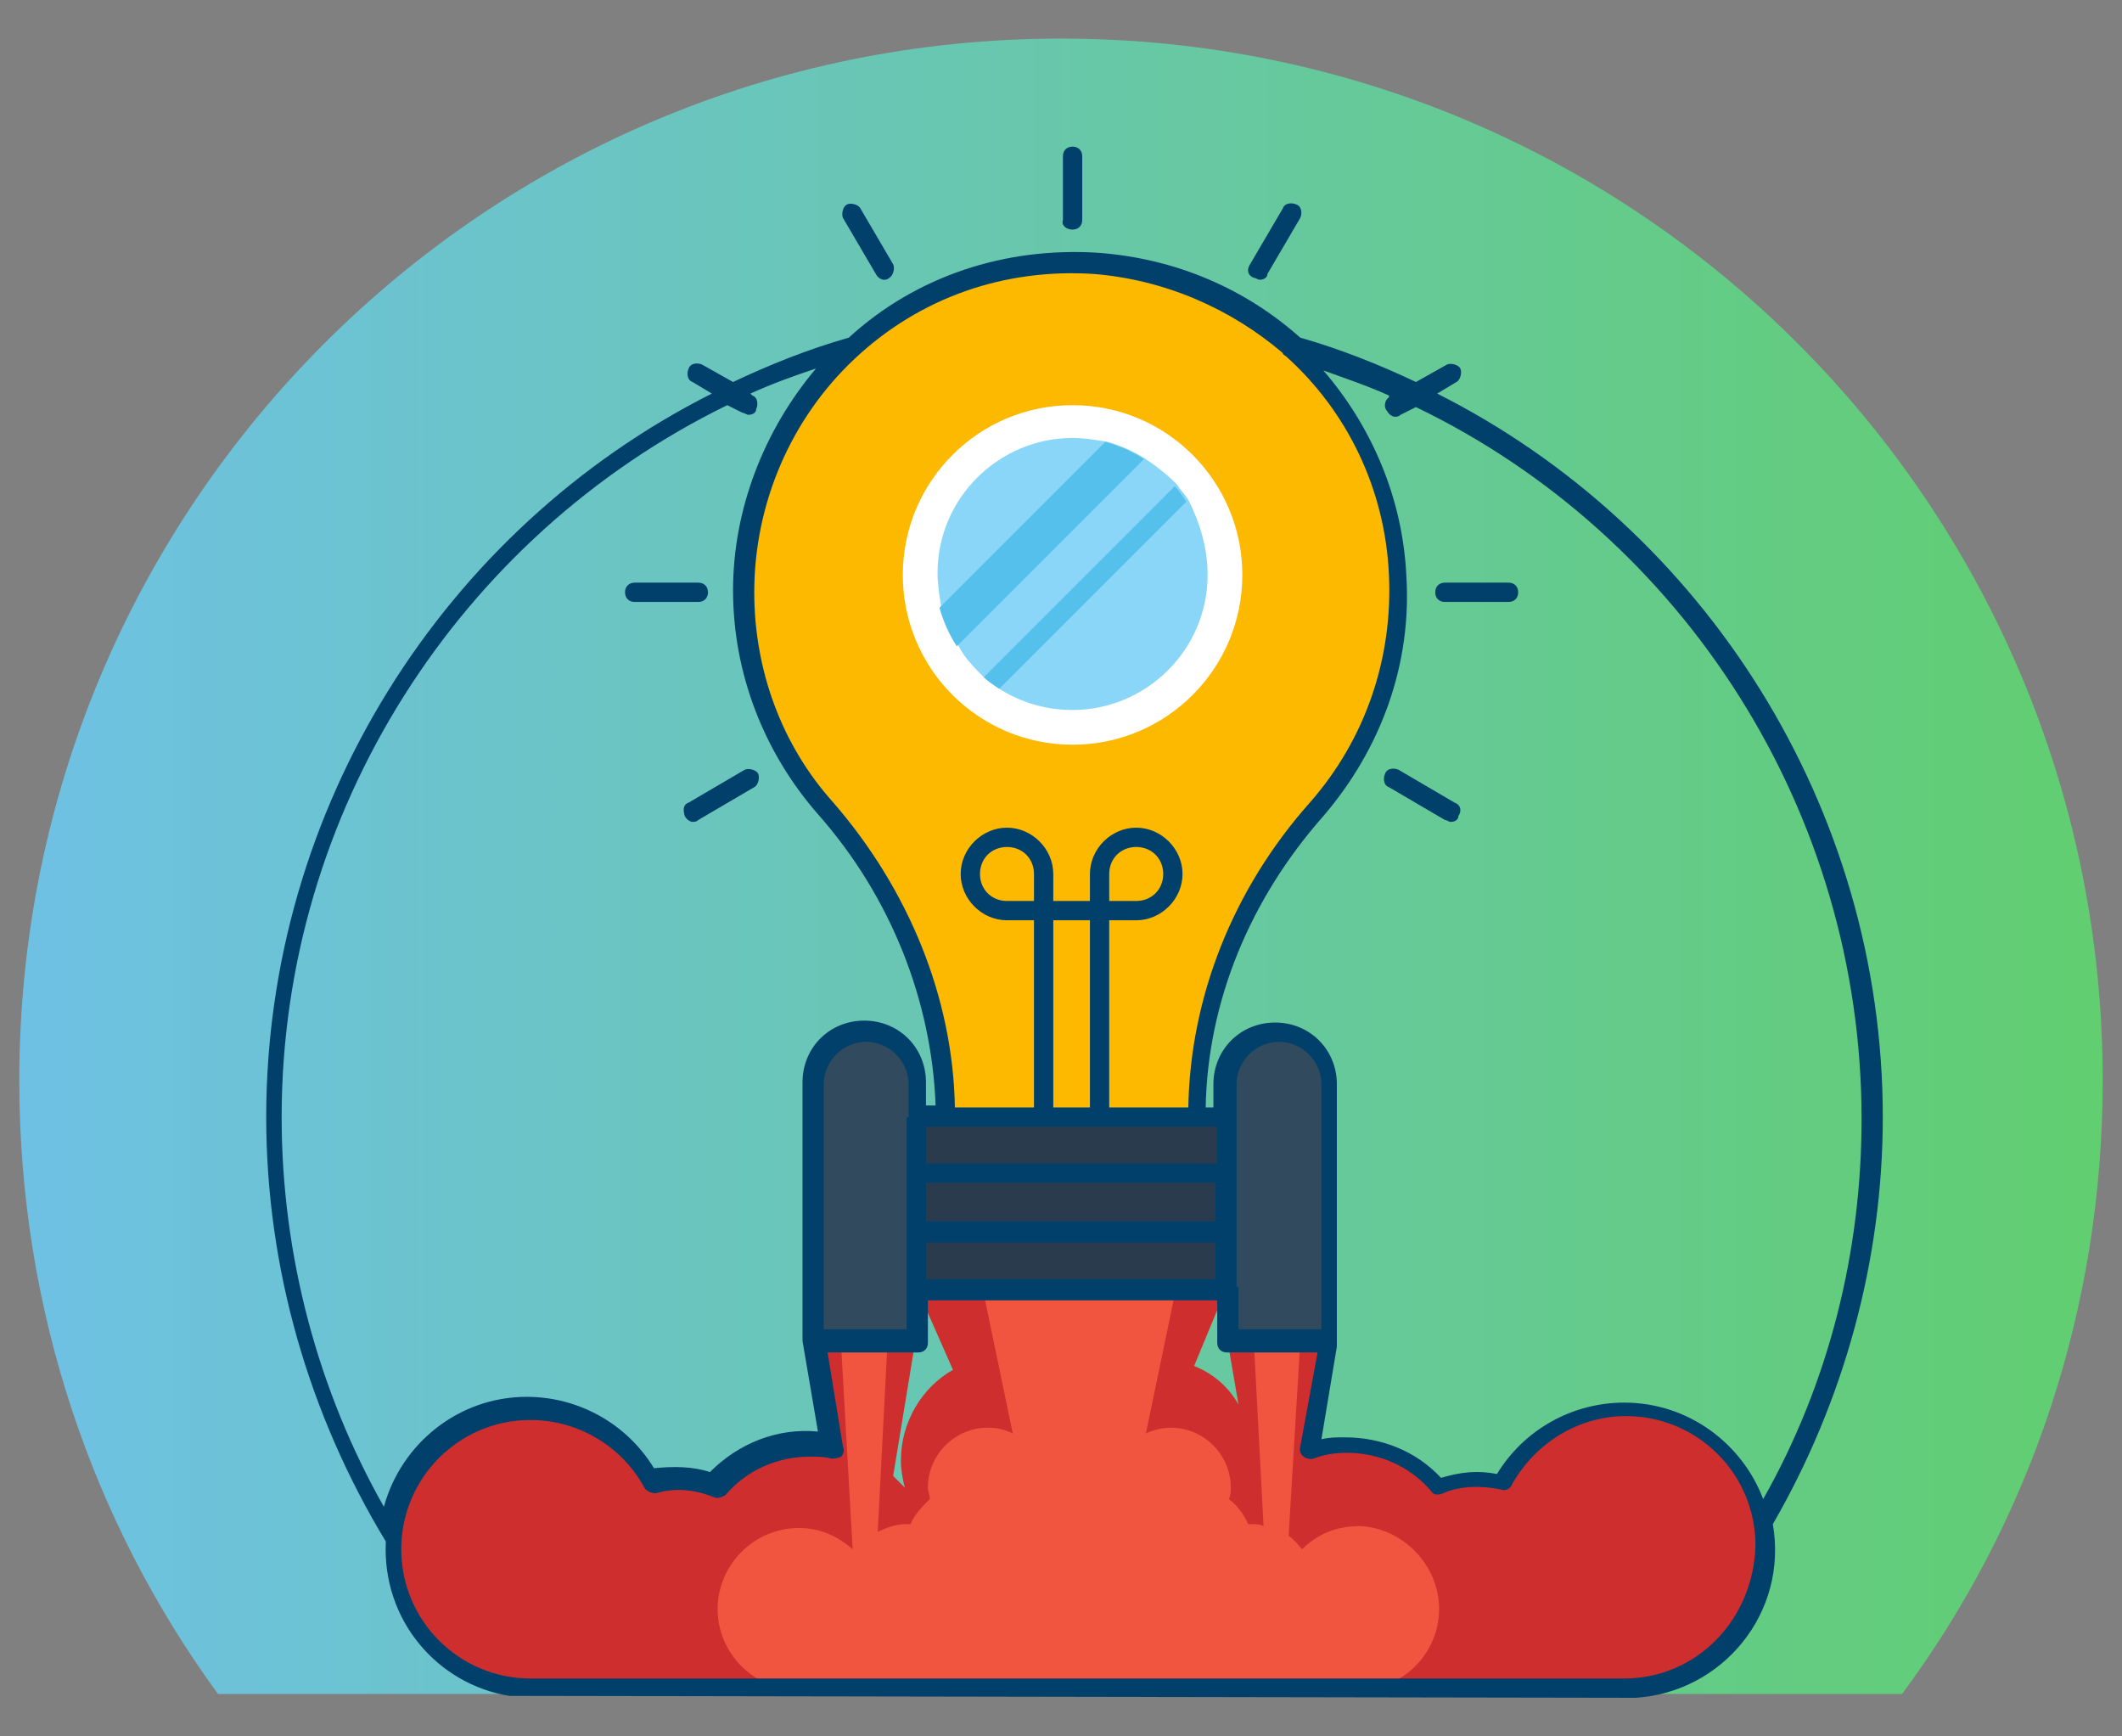 <?xml version="1.0" encoding="UTF-8"?>
<!-- Generator: Adobe Illustrator 19.0.0, SVG Export Plug-In . SVG Version: 6.00 Build 0)  -->
<svg xmlns="http://www.w3.org/2000/svg" xmlns:xlink="http://www.w3.org/1999/xlink" version="1.1" id="Layer_1" x="0px" y="0px" viewBox="0 0 110 90" style="enable-background:new 0 0 110 90;" xml:space="preserve">
<rect x="0" y="0" width="110" height="90" fill="#808080" stroke="none"/>
<style type="text/css">
	.st0{fill:url(#XMLID_132_);}
	.st1{fill:#CF2E2E;}
	.st2{fill:#F1553F;}
	.st3{fill:#FCB900;}
	.st4{fill:#2A3B4D;}
	.st5{fill:#314A5E;}
	.st6{fill:#FFFFFF;}
	.st7{fill:#8AD6F8;}
	.st8{fill:#55C0EC;}
	.st9{fill:#00406B;}
</style>
<g id="XMLID_1902_">
	<linearGradient id="XMLID_132_" gradientUnits="userSpaceOnUse" x1="0.95" y1="44.904" x2="109.05" y2="44.904">
		<stop offset="0" style="stop-color:#6EC1E4"></stop>
		<stop offset="1" style="stop-color:#61CE70"></stop>
	</linearGradient>
	<path id="XMLID_1577_" class="st0" d="M109,56c0,11.9-3.8,22.9-10.4,31.8H11.3C4.8,78.9,1,67.9,1,56C1,26.2,25.1,2,55,2   S109,26.2,109,56z"></path>
	<g id="XMLID_1666_">
		<path id="XMLID_1667_" class="st1" d="M91.4,80.3c0,4-3.2,7.2-7.2,7.2H27.5c-4,0-7.2-3.2-7.2-7.2c0-4,3.2-7.2,7.2-7.2    c2.7,0,5.1,1.5,6.3,3.7c0.4-0.1,0.9-0.2,1.4-0.2c0.7,0,1.3,0.1,1.9,0.4c1.2-1.4,2.9-2.2,4.8-2.2c0.4,0,0.8,0,1.2,0.1l-1-5.7h5.4    l-1.2,7.3c0.2,0.2,0.4,0.4,0.6,0.6c-0.1-0.4-0.2-0.9-0.2-1.4c0-2,1.1-3.8,2.7-4.7l-1.9-4.3h16.1l-1.7,4.1c1,0.4,1.8,1.1,2.3,2    l-0.6-3.5H69l-1,5.8c0.6-0.2,1.2-0.3,1.9-0.3c1.9,0,3.7,0.9,4.8,2.2c0.6-0.2,1.2-0.3,1.9-0.3c0.5,0,0.9,0.1,1.4,0.2    c1.2-2.2,3.6-3.7,6.3-3.7C88.2,73.2,91.4,76.4,91.4,80.3z"></path>
	</g>
	<g id="XMLID_1664_">
		<path id="XMLID_1665_" class="st2" d="M74.6,83.4c0,2.3-1.9,4.2-4.2,4.2H41.4c-2.3,0-4.2-1.9-4.2-4.2c0-2.3,1.9-4.2,4.2-4.2    c1.1,0,2,0.4,2.8,1.1l-0.6-10.6h2.4l-0.5,9.7c0.4-0.2,0.9-0.4,1.5-0.4c0.1,0,0.2,0,0.2,0c0.2-0.5,0.6-0.9,1-1.3    c0-0.2-0.1-0.4-0.1-0.6c0-1.7,1.4-3.1,3.1-3.1c0.5,0,0.9,0.1,1.3,0.3l-1.6-7.7h10.1l-1.6,7.7c0.4-0.2,0.9-0.3,1.3-0.3    c1.7,0,3.1,1.4,3.1,3.1c0,0.2,0,0.4-0.1,0.6c0.4,0.3,0.8,0.8,1,1.3c0.1,0,0.2,0,0.2,0c0.2,0,0.4,0,0.6,0.1L65,69.6h2.4l-0.6,10    c0.3,0.2,0.5,0.5,0.7,0.7c0.8-0.8,1.8-1.2,3-1.2C72.7,79.2,74.6,81.1,74.6,83.4z"></path>
	</g>
	<g id="XMLID_1658_">
		<path id="XMLID_1659_" class="st3" d="M72.6,29.8c-0.4-8.5-7.3-15.5-15.8-16.1c-10-0.7-18.2,7.2-18.2,17c0,4.3,1.6,8.3,4.2,11.3    c3.9,4.4,6.2,10.1,6.2,16v0.3h13.2v-0.3c0-5.9,2.3-11.6,6.2-16C71.2,38.7,72.8,34.4,72.6,29.8z"></path>
	</g>
	<g id="XMLID_1656_">
		<rect id="XMLID_1657_" x="47.5" y="57.9" class="st4" width="16.1" height="8.8"></rect>
	</g>
	<g id="XMLID_1654_">
		<path id="XMLID_1655_" class="st5" d="M66.3,53.5c-1.5,0-2.7,1.2-2.7,2.7v13.2H69V56.2C69,54.7,67.8,53.5,66.3,53.5z"></path>
	</g>
	<g id="XMLID_1652_">
		<path id="XMLID_1653_" class="st5" d="M44.8,53.5c-1.5,0-2.7,1.2-2.7,2.7v13.2h5.4V56.2C47.5,54.7,46.3,53.5,44.8,53.5z"></path>
	</g>
	<g id="XMLID_1650_">
		<circle id="XMLID_1651_" class="st6" cx="55.6" cy="29.8" r="8.8"></circle>
	</g>
	<g id="XMLID_1648_">
		<path id="XMLID_1649_" class="st7" d="M62.6,29.8c0,3.9-3.2,7-7,7c-1.4,0-2.7-0.4-3.8-1.1c-0.3-0.2-0.6-0.4-0.8-0.6    c-0.5-0.5-1-1-1.3-1.6c-0.4-0.6-0.7-1.3-0.9-2v0c-0.1-0.6-0.2-1.2-0.2-1.8c0-3.9,3.2-7,7-7c0.6,0,1.2,0.1,1.8,0.2    c0.7,0.2,1.4,0.5,2,0.9c0.6,0.4,1.1,0.8,1.6,1.3c0.2,0.3,0.4,0.5,0.6,0.8C62.2,27.1,62.6,28.4,62.6,29.8z"></path>
	</g>
	<g id="XMLID_1646_">
		<path id="XMLID_1647_" class="st8" d="M59.3,23.8l-9.7,9.7c-0.4-0.6-0.7-1.3-0.9-2v0l8.6-8.6C58,23.1,58.7,23.4,59.3,23.8z"></path>
	</g>
	<g id="XMLID_1644_">
		<path id="XMLID_1645_" class="st8" d="M61.5,26l-9.7,9.7c-0.3-0.2-0.6-0.4-0.8-0.6l9.9-9.9C61.1,25.4,61.3,25.7,61.5,26z"></path>
	</g>
	<g id="XMLID_1628_">
		<path id="XMLID_1629_" class="st9" d="M84.8,88c4.5-0.3,7.9-4.4,7.1-9c3.7-6.4,5.7-13.7,5.7-21.1c0-16-9.2-30.5-23.1-37.5l1-0.6    c0.2-0.1,0.3-0.5,0.2-0.7c-0.1-0.2-0.5-0.3-0.7-0.2l-1.6,0.9c-1.9-0.9-3.9-1.7-6-2.3c-2.8-2.5-6.4-4.1-10.5-4.4    c-4.8-0.3-9.4,1.2-12.9,4.4c-2.1,0.6-4.1,1.4-6,2.3l-1.6-0.9c-0.2-0.1-0.6-0.1-0.7,0.2c-0.1,0.2-0.1,0.6,0.2,0.7l1,0.6    c-13.9,7-23.1,21.5-23.1,37.5c0,7.8,2.2,15.4,6.2,22c-0.2,4.1,2.7,7.4,6.4,8 M71.9,21.3c0.1,0.2,0.3,0.3,0.4,0.3    c0.1,0,0.2,0,0.3-0.1l0.8-0.4c13.9,6.7,23.1,21,23.1,36.9c0,6.9-1.7,13.7-5.1,19.7c-1.1-2.9-3.9-5-7.2-5c-2.7,0-5.2,1.4-6.6,3.7    c-1-0.2-1.9-0.1-2.9,0.2c-1.3-1.4-3.1-2.1-5-2.1c-0.4,0-0.8,0-1.2,0.1l0.8-4.8c0-0.1,0-0.1,0-0.2V56.2c0-1.8-1.4-3.2-3.2-3.2    c-1.8,0-3.2,1.4-3.2,3.2v1.2h-0.4c0.1-5.5,2.3-10.8,6.1-15.1c3-3.5,4.6-7.9,4.3-12.5c-0.2-4-1.8-7.7-4.3-10.6    c1.1,0.4,2.3,0.8,3.4,1.3L72,20.6C71.8,20.7,71.7,21.1,71.9,21.3z M63.1,58.4v1.9H48v-1.9H63.1z M53.6,46.7h-1.4    c-0.8,0-1.4-0.6-1.4-1.4c0-0.8,0.6-1.4,1.4-1.4c0.8,0,1.4,0.6,1.4,1.4V46.7z M56.5,57.4h-1.9v-9.7h1.9V57.4z M48,61.3h15v2H48    V61.3z M47,57.9v8.8v2.2h-4.3V56.2c0-1.2,1-2.2,2.2-2.2c1.2,0,2.2,1,2.2,2.2V57.9z M48,64.4h15v1.9H48V64.4z M64.1,66.7v-8.8v-1.7    c0-1.2,1-2.2,2.2-2.2s2.2,1,2.2,2.2v12.7h-4.3V66.7z M56.7,14.2c3.7,0.3,7.1,1.8,9.8,4.1c0,0.1,0.1,0.1,0.2,0.2    c3.1,2.8,5.1,6.8,5.3,11.3c0.2,4.3-1.2,8.5-4.1,11.8c-4,4.5-6.2,10.1-6.3,15.8h-4.1v-9.7h1.4c1.3,0,2.4-1.1,2.4-2.4    c0-1.3-1.1-2.4-2.4-2.4c-1.3,0-2.4,1.1-2.4,2.4v1.4h-1.9v-1.4c0-1.3-1.1-2.4-2.4-2.4c-1.3,0-2.4,1.1-2.4,2.4    c0,1.3,1.1,2.4,2.4,2.4h1.4v9.7h-4.1c-0.1-5.7-2.4-11.3-6.3-15.8c-2.7-3-4.1-6.9-4.1-10.9c0-4.6,1.9-9,5.2-12.1    C47.7,15.4,52.1,13.9,56.7,14.2z M57.5,46.7v-1.4c0-0.8,0.6-1.4,1.4-1.4c0.8,0,1.4,0.6,1.4,1.4c0,0.8-0.6,1.4-1.4,1.4H57.5z     M14.6,57.9c0-15.8,9.2-30.1,23.1-36.9l0.8,0.4c0.1,0,0.2,0.1,0.3,0.1c0.2,0,0.4-0.1,0.4-0.3c0.1-0.2,0.1-0.6-0.2-0.7l-0.1-0.1    c1.1-0.5,2.2-0.9,3.4-1.3c-2.7,3.2-4.3,7.3-4.3,11.5c0,4.3,1.6,8.4,4.4,11.6c3.8,4.3,5.9,9.7,6.1,15.1H48v-1.2    c0-1.8-1.4-3.2-3.2-3.2c-1.8,0-3.2,1.4-3.2,3.2v13.2c0,0.1,0,0.1,0,0.2l0.8,4.7c-2.1-0.2-4.1,0.6-5.6,2.1    c-0.9-0.3-1.9-0.3-2.9-0.2c-1.4-2.3-3.9-3.7-6.6-3.7c-3.5,0-6.5,2.4-7.4,5.7C16.5,72.1,14.6,65.1,14.6,57.9z M84.2,87H27.5    c-3.7,0-6.7-3-6.7-6.7c0-3.7,3-6.7,6.7-6.7c2.4,0,4.7,1.3,5.9,3.5c0.1,0.2,0.4,0.3,0.6,0.3c1-0.3,2-0.2,3,0.2    c0.2,0.1,0.4,0,0.6-0.1c1.1-1.3,2.7-2,4.4-2c0.4,0,0.7,0,1.1,0.1c0.2,0,0.3,0,0.5-0.1c0.1-0.1,0.2-0.3,0.1-0.5l-0.8-4.9h4.7    c0.3,0,0.5-0.2,0.5-0.5v-2.2h15v2.2c0,0.3,0.2,0.5,0.5,0.5h4.7L67.4,75c-0.1,0.4,0.3,0.7,0.7,0.6c0.5-0.2,1.1-0.3,1.7-0.3    c1.7,0,3.3,0.7,4.4,2c0.1,0.2,0.4,0.2,0.6,0.1c0.9-0.4,2-0.4,3-0.2c0.2,0.1,0.5,0,0.6-0.3c1.2-2.1,3.4-3.5,5.9-3.5    c3.7,0,6.7,3,6.7,6.7C90.9,84,87.9,87,84.2,87z"></path>
	</g>
	<g id="XMLID_1543_">
		<g id="XMLID_1604_">
			<path id="XMLID_1605_" class="st9" d="M55.6,11.9c0.3,0,0.5-0.2,0.5-0.5V8.1c0-0.3-0.2-0.5-0.5-0.5c-0.3,0-0.5,0.2-0.5,0.5v3.3     C55,11.7,55.3,11.9,55.6,11.9z"></path>
		</g>
		<g id="XMLID_1600_">
			<path id="XMLID_1603_" class="st9" d="M65,14.4c0.1,0,0.2,0.1,0.3,0.1c0.2,0,0.4-0.1,0.4-0.3l1.7-2.9c0.1-0.2,0.1-0.6-0.2-0.7     c-0.2-0.1-0.6-0.1-0.7,0.2l-1.7,2.9C64.6,14,64.7,14.3,65,14.4z"></path>
		</g>
		<g id="XMLID_1596_">
			<path id="XMLID_1599_" class="st9" d="M74.9,31.2h3.3c0.3,0,0.5-0.2,0.5-0.5c0-0.3-0.2-0.5-0.5-0.5h-3.3c-0.3,0-0.5,0.2-0.5,0.5     C74.4,31,74.6,31.2,74.9,31.2z"></path>
		</g>
		<g id="XMLID_1592_">
			<path id="XMLID_1595_" class="st9" d="M75.4,41.6l-2.9-1.7c-0.2-0.1-0.6-0.1-0.7,0.2c-0.1,0.2-0.1,0.6,0.2,0.7l2.9,1.7     c0.1,0,0.2,0.1,0.3,0.1c0.2,0,0.4-0.1,0.4-0.3C75.8,42,75.7,41.7,75.4,41.6z"></path>
		</g>
		<g id="XMLID_1589_">
			<path id="XMLID_1590_" class="st9" d="M45.4,14.2c0.1,0.2,0.3,0.3,0.4,0.3c0.1,0,0.2,0,0.3-0.1c0.2-0.1,0.3-0.5,0.2-0.7l-1.7-2.9     c-0.1-0.2-0.5-0.3-0.7-0.2c-0.2,0.1-0.3,0.5-0.2,0.7L45.4,14.2z"></path>
		</g>
		<g id="XMLID_1584_">
			<path id="XMLID_1586_" class="st9" d="M32.9,31.2h3.3c0.3,0,0.5-0.2,0.5-0.5c0-0.3-0.2-0.5-0.5-0.5h-3.3c-0.3,0-0.5,0.2-0.5,0.5     C32.4,31,32.6,31.2,32.9,31.2z"></path>
		</g>
		<g id="XMLID_1579_">
			<path id="XMLID_1582_" class="st9" d="M35.5,42.3c0.1,0.2,0.3,0.3,0.4,0.3c0.1,0,0.2,0,0.3-0.1l2.9-1.7c0.2-0.1,0.3-0.5,0.2-0.7     c-0.1-0.2-0.5-0.3-0.7-0.2l-2.9,1.7C35.4,41.7,35.4,42,35.5,42.3z"></path>
		</g>
	</g>
</g>
</svg>
